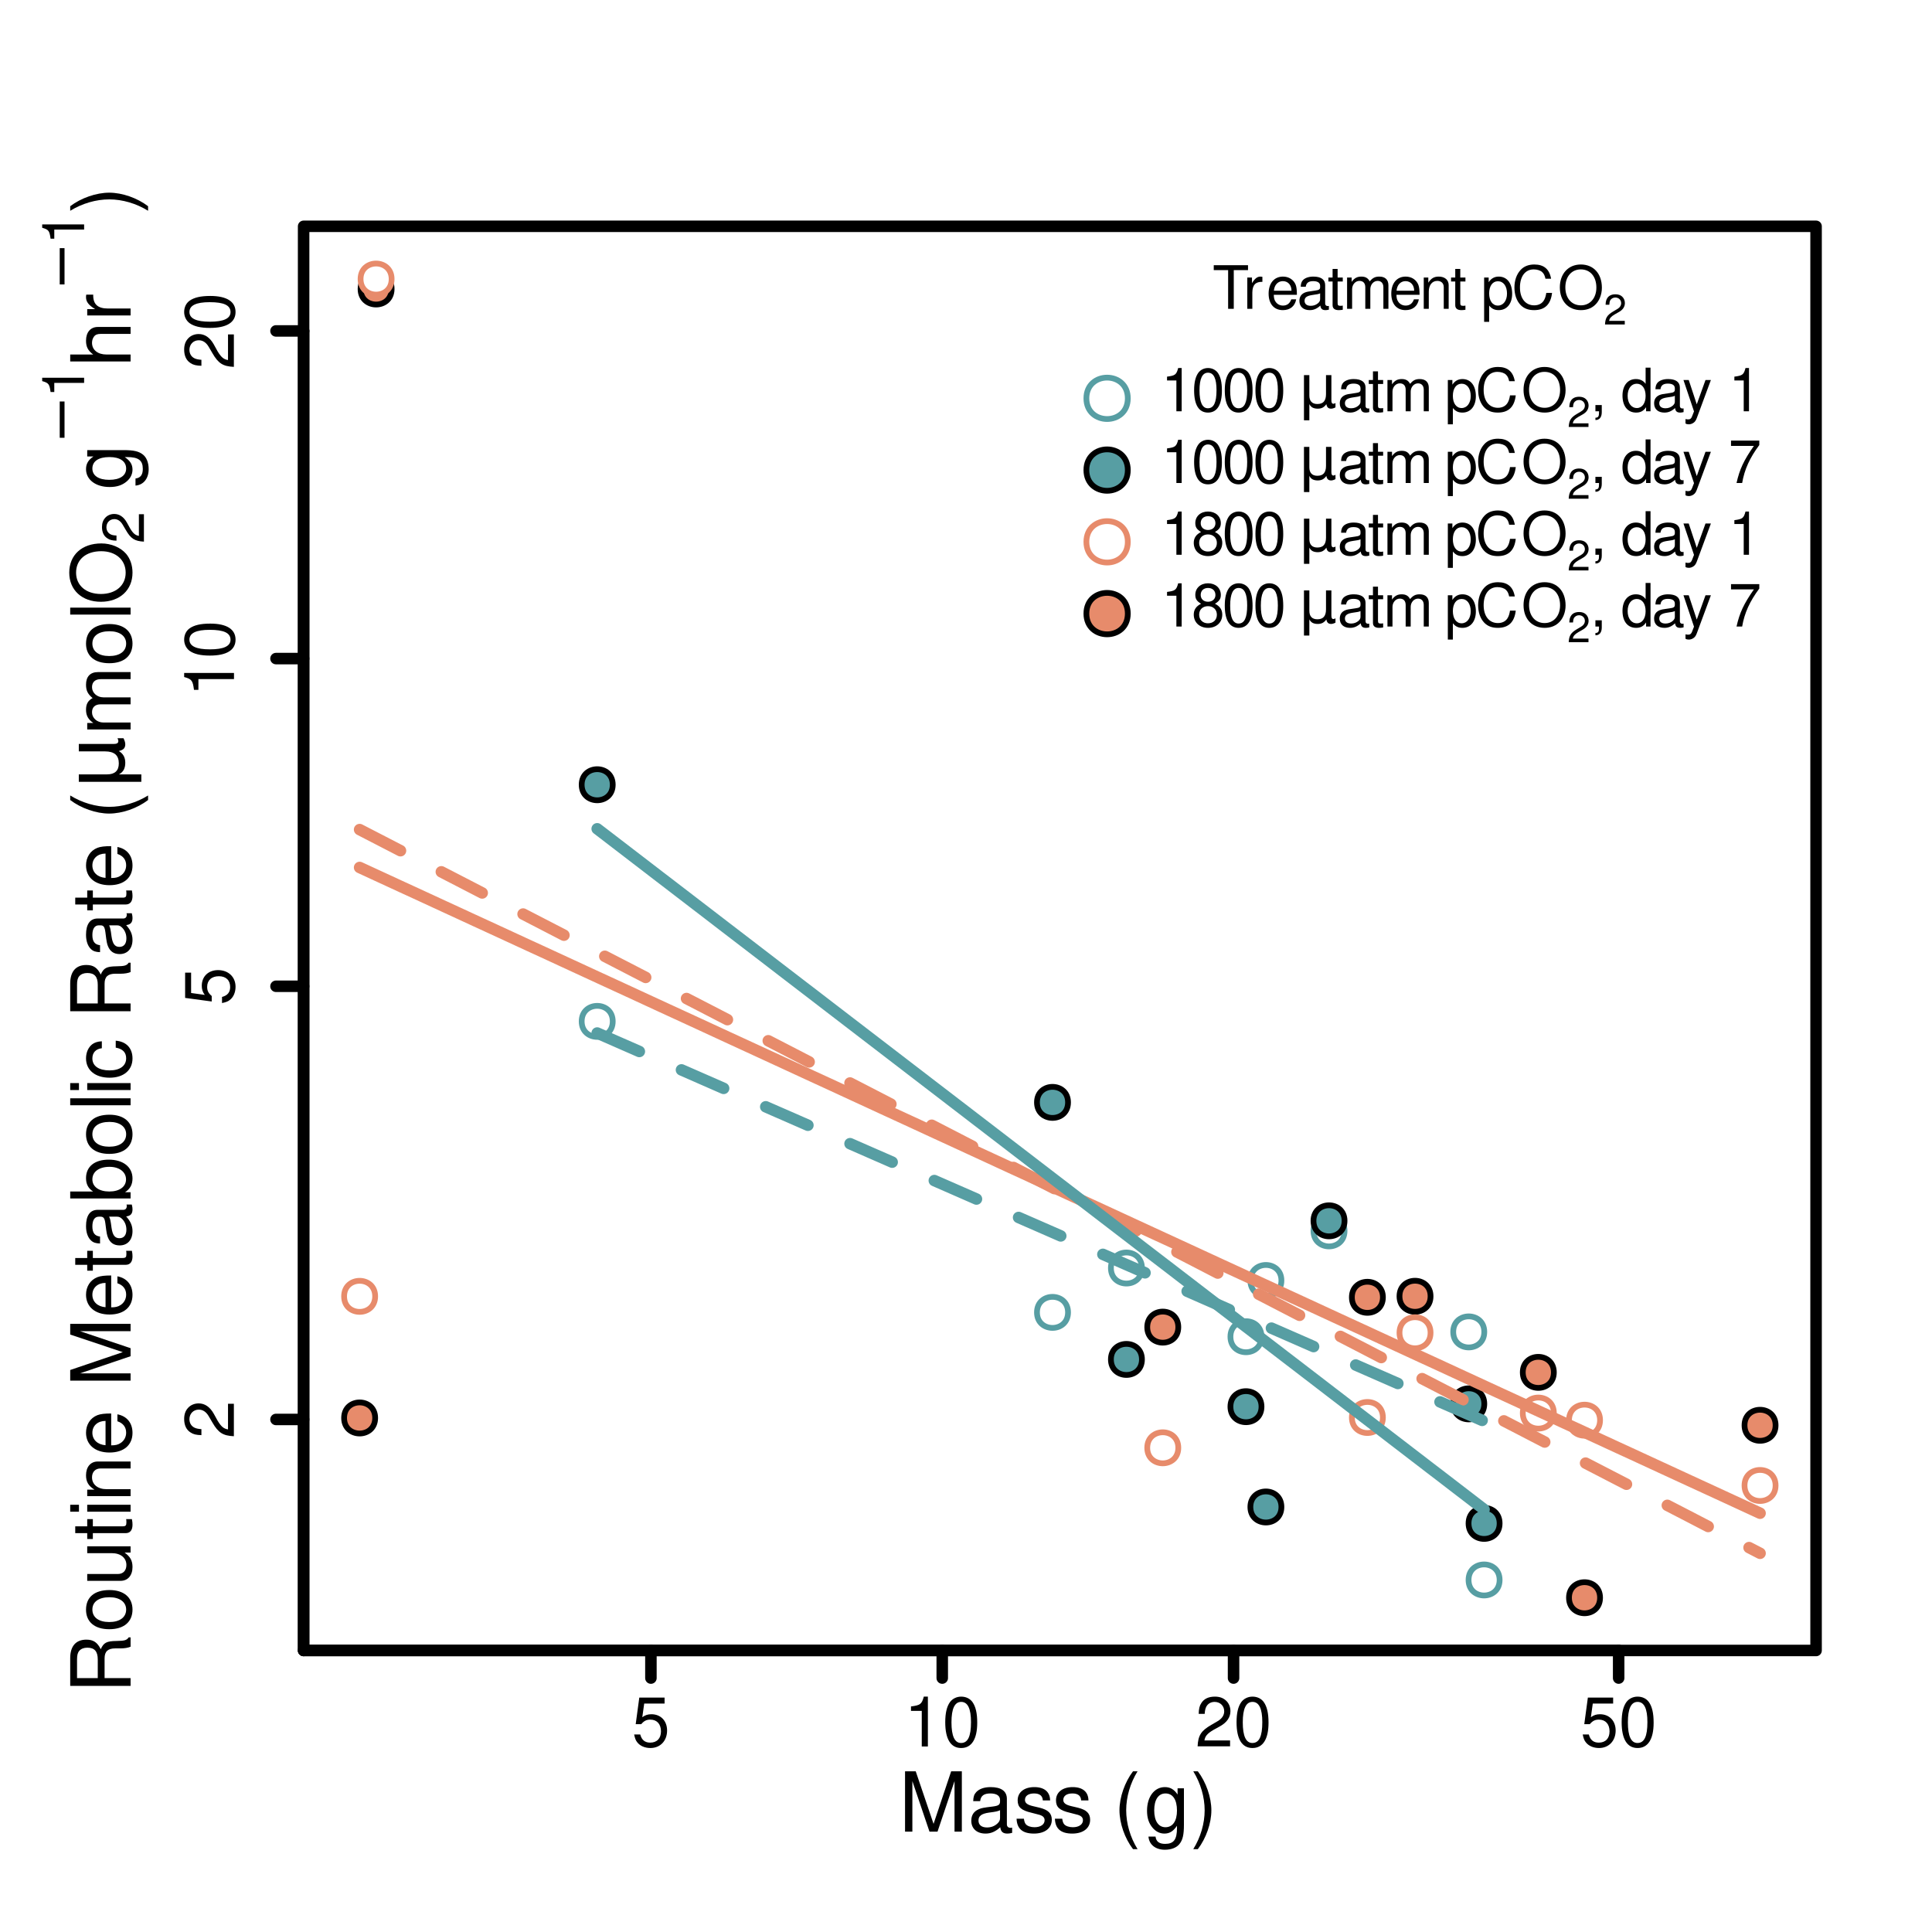 <?xml version="1.0" encoding="UTF-8"?>
<svg xmlns="http://www.w3.org/2000/svg" xmlns:xlink="http://www.w3.org/1999/xlink" width="252pt" height="252pt" viewBox="0 0 252 252" version="1.1">
<defs>
<g>
<symbol overflow="visible" id="glyph0-0">
<path style="stroke:none;" d=""/>
</symbol>
<symbol overflow="visible" id="glyph0-1">
<path style="stroke:none;" d="M 4.281 -6.375 L 0.984 -6.375 L 0.516 -2.906 L 1.234 -2.906 C 1.609 -3.344 1.922 -3.5 2.422 -3.5 C 3.281 -3.5 3.812 -2.922 3.812 -1.969 C 3.812 -1.047 3.281 -0.5 2.406 -0.5 C 1.719 -0.5 1.297 -0.844 1.109 -1.562 L 0.312 -1.562 C 0.422 -1.047 0.516 -0.797 0.703 -0.562 C 1.062 -0.078 1.703 0.203 2.438 0.203 C 3.719 0.203 4.609 -0.734 4.609 -2.078 C 4.609 -3.344 3.781 -4.203 2.562 -4.203 C 2.109 -4.203 1.75 -4.094 1.375 -3.812 L 1.625 -5.594 L 4.281 -5.594 Z M 4.281 -6.375 "/>
</symbol>
<symbol overflow="visible" id="glyph0-2">
<path style="stroke:none;" d="M 2.328 -4.641 L 2.328 0 L 3.125 0 L 3.125 -6.5 L 2.594 -6.5 C 2.328 -5.516 2.141 -5.375 0.922 -5.219 L 0.922 -4.641 Z M 2.328 -4.641 "/>
</symbol>
<symbol overflow="visible" id="glyph0-3">
<path style="stroke:none;" d="M 2.469 -6.5 C 1.875 -6.5 1.344 -6.234 1.016 -5.797 C 0.594 -5.219 0.391 -4.359 0.391 -3.156 C 0.391 -0.953 1.109 0.203 2.469 0.203 C 3.828 0.203 4.562 -0.953 4.562 -3.094 C 4.562 -4.359 4.359 -5.203 3.938 -5.797 C 3.609 -6.25 3.078 -6.5 2.469 -6.5 Z M 2.469 -5.812 C 3.328 -5.812 3.75 -4.938 3.75 -3.172 C 3.75 -1.312 3.344 -0.453 2.453 -0.453 C 1.625 -0.453 1.203 -1.344 1.203 -3.141 C 1.203 -4.938 1.625 -5.812 2.469 -5.812 Z M 2.469 -5.812 "/>
</symbol>
<symbol overflow="visible" id="glyph0-4">
<path style="stroke:none;" d="M 4.547 -0.781 L 1.203 -0.781 C 1.281 -1.328 1.562 -1.672 2.344 -2.141 L 3.25 -2.641 C 4.141 -3.141 4.594 -3.812 4.594 -4.609 C 4.594 -5.141 4.391 -5.656 4 -6 C 3.625 -6.344 3.156 -6.5 2.562 -6.5 C 1.75 -6.5 1.141 -6.219 0.797 -5.656 C 0.562 -5.312 0.469 -4.906 0.453 -4.25 L 1.234 -4.25 C 1.266 -4.703 1.328 -4.953 1.438 -5.172 C 1.641 -5.578 2.047 -5.812 2.531 -5.812 C 3.25 -5.812 3.781 -5.297 3.781 -4.594 C 3.781 -4.062 3.484 -3.625 2.922 -3.297 L 2.094 -2.812 C 0.766 -2.047 0.375 -1.438 0.312 -0.016 L 4.547 -0.016 Z M 4.547 -0.781 "/>
</symbol>
<symbol overflow="visible" id="glyph1-0">
<path style="stroke:none;" d=""/>
</symbol>
<symbol overflow="visible" id="glyph1-1">
<path style="stroke:none;" d="M -0.781 -4.547 L -0.781 -1.203 C -1.328 -1.281 -1.672 -1.562 -2.141 -2.344 L -2.641 -3.25 C -3.141 -4.141 -3.812 -4.594 -4.609 -4.594 C -5.141 -4.594 -5.656 -4.391 -6 -4 C -6.344 -3.625 -6.5 -3.156 -6.5 -2.562 C -6.5 -1.75 -6.219 -1.141 -5.656 -0.797 C -5.312 -0.562 -4.906 -0.469 -4.25 -0.453 L -4.25 -1.234 C -4.703 -1.266 -4.953 -1.328 -5.172 -1.438 C -5.578 -1.641 -5.812 -2.047 -5.812 -2.531 C -5.812 -3.25 -5.297 -3.781 -4.594 -3.781 C -4.062 -3.781 -3.625 -3.484 -3.297 -2.922 L -2.812 -2.094 C -2.047 -0.766 -1.438 -0.375 -0.016 -0.312 L -0.016 -4.547 Z M -0.781 -4.547 "/>
</symbol>
<symbol overflow="visible" id="glyph1-2">
<path style="stroke:none;" d="M -6.375 -4.281 L -6.375 -0.984 L -2.906 -0.516 L -2.906 -1.234 C -3.344 -1.609 -3.5 -1.922 -3.5 -2.422 C -3.5 -3.281 -2.922 -3.812 -1.969 -3.812 C -1.047 -3.812 -0.5 -3.281 -0.5 -2.406 C -0.5 -1.719 -0.844 -1.297 -1.562 -1.109 L -1.562 -0.312 C -1.047 -0.422 -0.797 -0.516 -0.562 -0.703 C -0.078 -1.062 0.203 -1.703 0.203 -2.438 C 0.203 -3.719 -0.734 -4.609 -2.078 -4.609 C -3.344 -4.609 -4.203 -3.781 -4.203 -2.562 C -4.203 -2.109 -4.094 -1.75 -3.812 -1.375 L -5.594 -1.625 L -5.594 -4.281 Z M -6.375 -4.281 "/>
</symbol>
<symbol overflow="visible" id="glyph1-3">
<path style="stroke:none;" d="M -4.641 -2.328 L 0 -2.328 L 0 -3.125 L -6.5 -3.125 L -6.5 -2.594 C -5.516 -2.328 -5.375 -2.141 -5.219 -0.922 L -4.641 -0.922 Z M -4.641 -2.328 "/>
</symbol>
<symbol overflow="visible" id="glyph1-4">
<path style="stroke:none;" d="M -6.5 -2.469 C -6.5 -1.875 -6.234 -1.344 -5.797 -1.016 C -5.219 -0.594 -4.359 -0.391 -3.156 -0.391 C -0.953 -0.391 0.203 -1.109 0.203 -2.469 C 0.203 -3.828 -0.953 -4.562 -3.094 -4.562 C -4.359 -4.562 -5.203 -4.359 -5.797 -3.938 C -6.25 -3.609 -6.5 -3.078 -6.5 -2.469 Z M -5.812 -2.469 C -5.812 -3.328 -4.938 -3.75 -3.172 -3.75 C -1.312 -3.75 -0.453 -3.344 -0.453 -2.453 C -0.453 -1.625 -1.344 -1.203 -3.141 -1.203 C -4.938 -1.203 -5.812 -1.625 -5.812 -2.469 Z M -5.812 -2.469 "/>
</symbol>
<symbol overflow="visible" id="glyph2-0">
<path style="stroke:none;" d=""/>
</symbol>
<symbol overflow="visible" id="glyph2-1">
<path style="stroke:none;" d="M -3.391 -2.016 L -3.391 -4.594 C -3.391 -5.5 -2.953 -5.891 -1.984 -5.891 L -1.281 -5.891 C -0.797 -5.891 -0.328 -5.969 0 -6.109 L 0 -7.328 L -0.25 -7.328 C -0.5 -6.953 -0.781 -6.875 -1.828 -6.859 C -3.125 -6.844 -3.516 -6.641 -3.891 -5.781 C -4.328 -6.672 -4.859 -7.031 -5.766 -7.031 C -7.125 -7.031 -7.875 -6.188 -7.875 -4.625 L -7.875 -1 L 0 -1 L 0 -2.016 Z M -4.281 -2.016 L -6.984 -2.016 L -6.984 -4.438 C -6.984 -5 -6.906 -5.328 -6.688 -5.578 C -6.453 -5.844 -6.094 -5.984 -5.641 -5.984 C -4.703 -5.984 -4.281 -5.5 -4.281 -4.438 Z M -4.281 -2.016 "/>
</symbol>
<symbol overflow="visible" id="glyph2-2">
<path style="stroke:none;" d="M -5.812 -2.938 C -5.812 -1.344 -4.688 -0.391 -2.781 -0.391 C -0.875 -0.391 0.25 -1.344 0.25 -2.953 C 0.25 -4.547 -0.891 -5.5 -2.75 -5.5 C -4.703 -5.5 -5.812 -4.578 -5.812 -2.938 Z M -4.984 -2.953 C -4.984 -3.969 -4.156 -4.562 -2.75 -4.562 C -1.422 -4.562 -0.578 -3.938 -0.578 -2.953 C -0.578 -1.938 -1.422 -1.328 -2.781 -1.328 C -4.156 -1.328 -4.984 -1.938 -4.984 -2.953 Z M -4.984 -2.953 "/>
</symbol>
<symbol overflow="visible" id="glyph2-3">
<path style="stroke:none;" d="M 0 -5.203 L -5.656 -5.203 L -5.656 -4.312 L -2.453 -4.312 C -1.297 -4.312 -0.547 -3.703 -0.547 -2.766 C -0.547 -2.047 -0.969 -1.594 -1.656 -1.594 L -5.656 -1.594 L -5.656 -0.703 L -1.297 -0.703 C -0.359 -0.703 0.25 -1.406 0.25 -2.5 C 0.25 -3.344 -0.047 -3.859 -0.781 -4.391 L 0 -4.391 Z M 0 -5.203 "/>
</symbol>
<symbol overflow="visible" id="glyph2-4">
<path style="stroke:none;" d="M -5.656 -2.75 L -5.656 -1.812 L -7.219 -1.812 L -7.219 -0.922 L -5.656 -0.922 L -5.656 -0.156 L -4.922 -0.156 L -4.922 -0.922 L -0.641 -0.922 C -0.062 -0.922 0.25 -1.312 0.25 -2.016 C 0.25 -2.25 0.234 -2.438 0.172 -2.75 L -0.578 -2.75 C -0.547 -2.609 -0.547 -2.5 -0.547 -2.312 C -0.547 -1.922 -0.641 -1.812 -1.047 -1.812 L -4.922 -1.812 L -4.922 -2.75 Z M -5.656 -2.75 "/>
</symbol>
<symbol overflow="visible" id="glyph2-5">
<path style="stroke:none;" d="M -5.656 -1.625 L -5.656 -0.719 L 0 -0.719 L 0 -1.625 Z M -7.875 -1.625 L -7.875 -0.719 L -6.734 -0.719 L -6.734 -1.625 Z M -7.875 -1.625 "/>
</symbol>
<symbol overflow="visible" id="glyph2-6">
<path style="stroke:none;" d="M -5.656 -0.75 L 0 -0.75 L 0 -1.656 L -3.125 -1.656 C -4.281 -1.656 -5.031 -2.266 -5.031 -3.203 C -5.031 -3.906 -4.594 -4.359 -3.922 -4.359 L 0 -4.359 L 0 -5.266 L -4.281 -5.266 C -5.219 -5.266 -5.812 -4.562 -5.812 -3.469 C -5.812 -2.625 -5.5 -2.078 -4.703 -1.594 L -5.656 -1.594 Z M -5.656 -0.75 "/>
</symbol>
<symbol overflow="visible" id="glyph2-7">
<path style="stroke:none;" d="M -2.531 -5.531 C -3.391 -5.531 -3.906 -5.469 -4.328 -5.312 C -5.266 -4.938 -5.812 -4.078 -5.812 -3.016 C -5.812 -1.453 -4.625 -0.438 -2.75 -0.438 C -0.891 -0.438 0.25 -1.406 0.25 -3 C 0.25 -4.297 -0.484 -5.188 -1.719 -5.422 L -1.719 -4.516 C -0.969 -4.266 -0.578 -3.75 -0.578 -3.031 C -0.578 -2.469 -0.844 -1.969 -1.312 -1.672 C -1.641 -1.453 -1.969 -1.375 -2.531 -1.375 Z M -3.266 -1.391 C -4.312 -1.469 -4.984 -2.109 -4.984 -3.016 C -4.984 -3.938 -4.281 -4.562 -3.266 -4.562 Z M -3.266 -1.391 "/>
</symbol>
<symbol overflow="visible" id="glyph2-8">
<path style="stroke:none;" d=""/>
</symbol>
<symbol overflow="visible" id="glyph2-9">
<path style="stroke:none;" d="M 0 -5.047 L -6.594 -7.266 L 0 -7.266 L 0 -8.219 L -7.875 -8.219 L -7.875 -6.828 L -1.016 -4.531 L -7.875 -2.203 L -7.875 -0.812 L 0 -0.812 L 0 -1.766 L -6.594 -1.766 L 0 -4 Z M 0 -5.047 "/>
</symbol>
<symbol overflow="visible" id="glyph2-10">
<path style="stroke:none;" d="M -0.531 -5.781 C -0.5 -5.672 -0.5 -5.641 -0.5 -5.578 C -0.5 -5.266 -0.672 -5.094 -0.953 -5.094 L -4.281 -5.094 C -5.281 -5.094 -5.812 -4.359 -5.812 -2.969 C -5.812 -2.141 -5.578 -1.484 -5.156 -1.094 C -4.875 -0.828 -4.547 -0.719 -3.984 -0.703 L -3.984 -1.609 C -4.672 -1.688 -4.984 -2.094 -4.984 -2.938 C -4.984 -3.75 -4.688 -4.203 -4.141 -4.203 L -3.906 -4.203 C -3.516 -4.188 -3.375 -4 -3.281 -3.266 C -3.125 -1.984 -3.078 -1.797 -2.938 -1.453 C -2.656 -0.781 -2.156 -0.453 -1.422 -0.453 C -0.406 -0.453 0.25 -1.172 0.25 -2.312 C 0.25 -3.016 0 -3.594 -0.578 -4.234 C 0 -4.297 0.25 -4.578 0.25 -5.156 C 0.25 -5.359 0.234 -5.469 0.156 -5.781 Z M -1.781 -4.203 C -1.484 -4.203 -1.297 -4.109 -1.047 -3.844 C -0.719 -3.484 -0.547 -3.031 -0.547 -2.5 C -0.547 -1.797 -0.875 -1.391 -1.453 -1.391 C -2.047 -1.391 -2.344 -1.781 -2.484 -2.75 C -2.609 -3.719 -2.656 -3.891 -2.797 -4.203 Z M -1.781 -4.203 "/>
</symbol>
<symbol overflow="visible" id="glyph2-11">
<path style="stroke:none;" d="M -7.875 -0.578 L 0 -0.578 L 0 -1.391 L -0.719 -1.391 C -0.062 -1.828 0.25 -2.391 0.25 -3.188 C 0.25 -4.672 -0.969 -5.641 -2.844 -5.641 C -4.688 -5.641 -5.812 -4.734 -5.812 -3.234 C -5.812 -2.453 -5.531 -1.906 -4.891 -1.484 L -7.875 -1.484 Z M -4.984 -3.062 C -4.984 -4.062 -4.109 -4.703 -2.75 -4.703 C -1.469 -4.703 -0.594 -4.031 -0.594 -3.062 C -0.594 -2.094 -1.453 -1.484 -2.781 -1.484 C -4.109 -1.484 -4.984 -2.094 -4.984 -3.062 Z M -4.984 -3.062 "/>
</symbol>
<symbol overflow="visible" id="glyph2-12">
<path style="stroke:none;" d="M -7.875 -1.641 L -7.875 -0.734 L 0 -0.734 L 0 -1.641 Z M -7.875 -1.641 "/>
</symbol>
<symbol overflow="visible" id="glyph2-13">
<path style="stroke:none;" d="M -3.75 -5.078 C -4.312 -5.047 -4.672 -4.922 -4.984 -4.703 C -5.5 -4.312 -5.812 -3.641 -5.812 -2.844 C -5.812 -1.312 -4.609 -0.328 -2.734 -0.328 C -0.906 -0.328 0.25 -1.312 0.25 -2.844 C 0.25 -4.188 -0.562 -5.047 -1.938 -5.156 L -1.938 -4.25 C -1.031 -4.094 -0.578 -3.625 -0.578 -2.859 C -0.578 -1.875 -1.391 -1.281 -2.734 -1.281 C -4.141 -1.281 -4.984 -1.859 -4.984 -2.844 C -4.984 -3.594 -4.547 -4.078 -3.75 -4.172 Z M -3.75 -5.078 "/>
</symbol>
<symbol overflow="visible" id="glyph2-14">
<path style="stroke:none;" d="M -7.875 -2.547 C -6.453 -1.469 -4.484 -0.781 -2.797 -0.781 C -1.094 -0.781 0.875 -1.469 2.281 -2.547 L 2.281 -3.141 C 0.75 -2.188 -1.062 -1.656 -2.797 -1.656 C -4.516 -1.656 -6.344 -2.188 -7.875 -3.141 Z M -7.875 -2.547 "/>
</symbol>
<symbol overflow="visible" id="glyph2-15">
<path style="stroke:none;" d="M -5.656 -0.75 L 0 -0.75 L 0 -1.656 L -3.547 -1.656 C -4.375 -1.656 -5.031 -2.25 -5.031 -2.984 C -5.031 -3.656 -4.625 -4.031 -3.891 -4.031 L 0 -4.031 L 0 -4.938 L -3.547 -4.938 C -4.375 -4.938 -5.031 -5.531 -5.031 -6.266 C -5.031 -6.938 -4.609 -7.312 -3.891 -7.312 L 0 -7.312 L 0 -8.234 L -4.25 -8.234 C -5.266 -8.234 -5.812 -7.641 -5.812 -6.594 C -5.812 -5.828 -5.594 -5.375 -4.953 -4.844 C -5.562 -4.516 -5.812 -4.062 -5.812 -3.328 C -5.812 -2.562 -5.531 -2.062 -4.859 -1.594 L -5.656 -1.594 Z M -5.656 -0.75 "/>
</symbol>
<symbol overflow="visible" id="glyph2-16">
<path style="stroke:none;" d="M -8 -4.203 C -8 -1.938 -6.344 -0.406 -3.875 -0.406 C -1.406 -0.406 0.25 -1.938 0.25 -4.203 C 0.25 -5.172 -0.047 -6.016 -0.578 -6.656 C -1.312 -7.5 -2.531 -8.016 -3.812 -8.016 C -6.344 -8.016 -8 -6.516 -8 -4.203 Z M -7.109 -4.203 C -7.109 -5.906 -5.828 -7 -3.828 -7 C -1.938 -7 -0.641 -5.875 -0.641 -4.203 C -0.641 -2.531 -1.938 -1.422 -3.875 -1.422 C -5.812 -1.422 -7.109 -2.531 -7.109 -4.203 Z M -7.109 -4.203 "/>
</symbol>
<symbol overflow="visible" id="glyph2-17">
<path style="stroke:none;" d="M -5.656 -4.359 L -4.844 -4.359 C -5.516 -3.906 -5.812 -3.406 -5.812 -2.703 C -5.812 -1.328 -4.547 -0.375 -2.734 -0.375 C -1.781 -0.375 -1.094 -0.609 -0.516 -1.094 C -0.016 -1.516 0.25 -2.047 0.25 -2.641 C 0.25 -3.312 -0.047 -3.797 -0.766 -4.281 L -0.469 -4.281 C 1.031 -4.281 1.594 -3.859 1.594 -2.734 C 1.594 -1.969 1.297 -1.562 0.641 -1.484 L 0.641 -0.562 C 1.688 -0.641 2.359 -1.484 2.359 -2.703 C 2.359 -3.547 2.078 -4.234 1.625 -4.594 C 1.094 -5.031 0.406 -5.188 -0.922 -5.188 L -5.656 -5.188 Z M -4.984 -2.781 C -4.984 -3.734 -4.188 -4.281 -2.75 -4.281 C -1.375 -4.281 -0.578 -3.719 -0.578 -2.781 C -0.578 -1.859 -1.391 -1.312 -2.781 -1.312 C -4.172 -1.312 -4.984 -1.859 -4.984 -2.781 Z M -4.984 -2.781 "/>
</symbol>
<symbol overflow="visible" id="glyph2-18">
<path style="stroke:none;" d="M -7.875 -0.75 L 0 -0.75 L 0 -1.656 L -3.125 -1.656 C -4.281 -1.656 -5.031 -2.25 -5.031 -3.188 C -5.031 -3.484 -4.938 -3.766 -4.781 -3.984 C -4.594 -4.25 -4.312 -4.344 -3.922 -4.344 L 0 -4.344 L 0 -5.25 L -4.281 -5.25 C -5.219 -5.25 -5.812 -4.562 -5.812 -3.469 C -5.812 -2.672 -5.578 -2.188 -4.875 -1.656 L -7.875 -1.656 Z M -7.875 -0.75 "/>
</symbol>
<symbol overflow="visible" id="glyph2-19">
<path style="stroke:none;" d="M -5.656 -0.75 L 0 -0.75 L 0 -1.656 L -2.938 -1.656 C -4.297 -1.656 -4.906 -2.219 -4.875 -3.469 L -5.781 -3.469 C -5.812 -3.312 -5.812 -3.234 -5.812 -3.125 C -5.812 -2.531 -5.469 -2.094 -4.625 -1.578 L -5.656 -1.578 Z M -5.656 -0.75 "/>
</symbol>
<symbol overflow="visible" id="glyph2-20">
<path style="stroke:none;" d="M 2.281 -1 C 0.875 -2.078 -1.094 -2.766 -2.781 -2.766 C -4.484 -2.766 -6.453 -2.078 -7.875 -1 L -7.875 -0.406 C -6.328 -1.359 -4.516 -1.891 -2.781 -1.891 C -1.062 -1.891 0.75 -1.359 2.281 -0.406 Z M 2.281 -1 "/>
</symbol>
<symbol overflow="visible" id="glyph3-0">
<path style="stroke:none;" d="M 1.906 -0.531 L -7.609 -0.531 L -7.609 -5.938 L 1.906 -5.938 Z M 1.312 -1.141 L 1.312 -5.328 L -7 -5.328 L -7 -1.141 Z M 1.312 -1.141 "/>
</symbol>
<symbol overflow="visible" id="glyph3-1">
<path style="stroke:none;" d="M 2.25 -0.922 L -5.906 -0.922 L -5.906 -1.891 L -2.234 -1.891 C -1.723 -1.891 -1.336 -2.008 -1.078 -2.25 C -0.816 -2.488 -0.688 -2.848 -0.688 -3.328 C -0.688 -3.848 -0.832 -4.238 -1.125 -4.5 C -1.426 -4.758 -1.875 -4.891 -2.469 -4.891 L -5.906 -4.891 L -5.906 -5.859 L -1.359 -5.859 C -1.148 -5.859 -0.992 -5.891 -0.891 -5.953 C -0.797 -6.016 -0.75 -6.109 -0.75 -6.234 C -0.75 -6.273 -0.754 -6.32 -0.766 -6.375 C -0.785 -6.426 -0.816 -6.504 -0.859 -6.609 L -0.078 -6.609 C -0.004 -6.461 0.051 -6.32 0.094 -6.188 C 0.133 -6.062 0.156 -5.938 0.156 -5.812 C 0.156 -5.57 0.086 -5.379 -0.047 -5.234 C -0.191 -5.098 -0.406 -5 -0.688 -4.938 C -0.406 -4.77 -0.191 -4.555 -0.047 -4.297 C 0.086 -4.047 0.156 -3.75 0.156 -3.406 C 0.156 -3.039 0.086 -2.734 -0.047 -2.484 C -0.191 -2.234 -0.398 -2.035 -0.672 -1.891 L 2.25 -1.891 Z M 2.25 -0.922 "/>
</symbol>
<symbol overflow="visible" id="glyph4-0">
<path style="stroke:none;" d=""/>
</symbol>
<symbol overflow="visible" id="glyph4-1">
<path style="stroke:none;" d="M -0.656 -3.828 L -0.656 -1 C -1.109 -1.078 -1.406 -1.312 -1.797 -1.969 L -2.219 -2.734 C -2.641 -3.484 -3.203 -3.859 -3.875 -3.859 C -4.328 -3.859 -4.75 -3.688 -5.047 -3.359 C -5.328 -3.047 -5.469 -2.656 -5.469 -2.141 C -5.469 -1.469 -5.219 -0.953 -4.75 -0.672 C -4.469 -0.469 -4.125 -0.391 -3.578 -0.375 L -3.578 -1.047 C -3.953 -1.062 -4.172 -1.109 -4.344 -1.203 C -4.688 -1.375 -4.891 -1.719 -4.891 -2.125 C -4.891 -2.734 -4.453 -3.188 -3.859 -3.188 C -3.422 -3.188 -3.047 -2.938 -2.766 -2.453 L -2.359 -1.766 C -1.719 -0.641 -1.203 -0.312 0 -0.25 L 0 -3.828 Z M -0.656 -3.828 "/>
</symbol>
<symbol overflow="visible" id="glyph4-2">
<path style="stroke:none;" d="M -3.891 -1.953 L 0 -1.953 L 0 -2.625 L -5.469 -2.625 L -5.469 -2.188 C -4.625 -1.953 -4.516 -1.797 -4.375 -0.766 L -3.891 -0.766 Z M -3.891 -1.953 "/>
</symbol>
<symbol overflow="visible" id="glyph5-0">
<path style="stroke:none;" d="M 1.344 -0.375 L -5.328 -0.375 L -5.328 -4.156 L 1.344 -4.156 Z M 0.922 -0.797 L 0.922 -3.734 L -4.906 -3.734 L -4.906 -0.797 Z M 0.922 -0.797 "/>
</symbol>
<symbol overflow="visible" id="glyph5-1">
<path style="stroke:none;" d="M -2.688 -0.797 L -2.688 -5.531 L -2.062 -5.531 L -2.062 -0.797 Z M -2.688 -0.797 "/>
</symbol>
<symbol overflow="visible" id="glyph6-0">
<path style="stroke:none;" d=""/>
</symbol>
<symbol overflow="visible" id="glyph6-1">
<path style="stroke:none;" d="M 5.047 0 L 7.266 -6.594 L 7.266 0 L 8.219 0 L 8.219 -7.875 L 6.828 -7.875 L 4.531 -1.016 L 2.203 -7.875 L 0.812 -7.875 L 0.812 0 L 1.766 0 L 1.766 -6.594 L 4 0 Z M 5.047 0 "/>
</symbol>
<symbol overflow="visible" id="glyph6-2">
<path style="stroke:none;" d="M 5.781 -0.531 C 5.672 -0.5 5.641 -0.5 5.578 -0.5 C 5.266 -0.5 5.094 -0.672 5.094 -0.953 L 5.094 -4.281 C 5.094 -5.281 4.359 -5.812 2.969 -5.812 C 2.141 -5.812 1.484 -5.578 1.094 -5.156 C 0.828 -4.875 0.719 -4.547 0.703 -3.984 L 1.609 -3.984 C 1.688 -4.672 2.094 -4.984 2.938 -4.984 C 3.75 -4.984 4.203 -4.688 4.203 -4.141 L 4.203 -3.906 C 4.188 -3.516 4 -3.375 3.266 -3.281 C 1.984 -3.125 1.797 -3.078 1.453 -2.938 C 0.781 -2.656 0.453 -2.156 0.453 -1.422 C 0.453 -0.406 1.172 0.25 2.312 0.25 C 3.016 0.25 3.594 0 4.234 -0.578 C 4.297 0 4.578 0.25 5.156 0.25 C 5.359 0.25 5.469 0.234 5.781 0.156 Z M 4.203 -1.781 C 4.203 -1.484 4.109 -1.297 3.844 -1.047 C 3.484 -0.719 3.031 -0.547 2.5 -0.547 C 1.797 -0.547 1.391 -0.875 1.391 -1.453 C 1.391 -2.047 1.781 -2.344 2.75 -2.484 C 3.719 -2.609 3.891 -2.656 4.203 -2.797 Z M 4.203 -1.781 "/>
</symbol>
<symbol overflow="visible" id="glyph6-3">
<path style="stroke:none;" d="M 4.734 -4.078 C 4.719 -5.188 3.984 -5.812 2.672 -5.812 C 1.359 -5.812 0.5 -5.141 0.5 -4.094 C 0.5 -3.203 0.953 -2.781 2.297 -2.469 L 3.141 -2.25 C 3.766 -2.109 4.016 -1.875 4.016 -1.484 C 4.016 -0.938 3.484 -0.578 2.703 -0.578 C 2.219 -0.578 1.797 -0.719 1.578 -0.953 C 1.438 -1.125 1.375 -1.281 1.312 -1.688 L 0.359 -1.688 C 0.406 -0.375 1.141 0.25 2.625 0.25 C 4.047 0.25 4.953 -0.453 4.953 -1.547 C 4.953 -2.391 4.484 -2.844 3.359 -3.125 L 2.5 -3.328 C 1.766 -3.5 1.453 -3.734 1.453 -4.141 C 1.453 -4.672 1.906 -4.984 2.641 -4.984 C 3.375 -4.984 3.75 -4.672 3.781 -4.078 Z M 4.734 -4.078 "/>
</symbol>
<symbol overflow="visible" id="glyph6-4">
<path style="stroke:none;" d=""/>
</symbol>
<symbol overflow="visible" id="glyph6-5">
<path style="stroke:none;" d="M 2.547 -7.875 C 1.469 -6.453 0.781 -4.484 0.781 -2.797 C 0.781 -1.094 1.469 0.875 2.547 2.281 L 3.141 2.281 C 2.188 0.75 1.656 -1.062 1.656 -2.797 C 1.656 -4.516 2.188 -6.344 3.141 -7.875 Z M 2.547 -7.875 "/>
</symbol>
<symbol overflow="visible" id="glyph6-6">
<path style="stroke:none;" d="M 4.359 -5.656 L 4.359 -4.844 C 3.906 -5.516 3.406 -5.812 2.703 -5.812 C 1.328 -5.812 0.375 -4.547 0.375 -2.734 C 0.375 -1.781 0.609 -1.094 1.094 -0.516 C 1.516 -0.016 2.047 0.25 2.641 0.25 C 3.312 0.25 3.797 -0.047 4.281 -0.766 L 4.281 -0.469 C 4.281 1.031 3.859 1.594 2.734 1.594 C 1.969 1.594 1.562 1.297 1.484 0.641 L 0.562 0.641 C 0.641 1.688 1.484 2.359 2.703 2.359 C 3.547 2.359 4.234 2.078 4.594 1.625 C 5.031 1.094 5.188 0.406 5.188 -0.922 L 5.188 -5.656 Z M 2.781 -4.984 C 3.734 -4.984 4.281 -4.188 4.281 -2.75 C 4.281 -1.375 3.719 -0.578 2.781 -0.578 C 1.859 -0.578 1.312 -1.391 1.312 -2.781 C 1.312 -4.172 1.859 -4.984 2.781 -4.984 Z M 2.781 -4.984 "/>
</symbol>
<symbol overflow="visible" id="glyph6-7">
<path style="stroke:none;" d="M 1 2.281 C 2.078 0.875 2.766 -1.094 2.766 -2.781 C 2.766 -4.484 2.078 -6.453 1 -7.875 L 0.406 -7.875 C 1.359 -6.328 1.891 -4.516 1.891 -2.781 C 1.891 -1.062 1.359 0.75 0.406 2.281 Z M 1 2.281 "/>
</symbol>
<symbol overflow="visible" id="glyph7-0">
<path style="stroke:none;" d=""/>
</symbol>
<symbol overflow="visible" id="glyph7-1">
<path style="stroke:none;" d="M 2.766 -5.047 L 4.625 -5.047 L 4.625 -5.688 L 0.156 -5.688 L 0.156 -5.047 L 2.031 -5.047 L 2.031 0 L 2.766 0 Z M 2.766 -5.047 "/>
</symbol>
<symbol overflow="visible" id="glyph7-2">
<path style="stroke:none;" d="M 0.531 -4.078 L 0.531 0 L 1.188 0 L 1.188 -2.125 C 1.203 -3.109 1.609 -3.547 2.5 -3.516 L 2.5 -4.172 C 2.391 -4.188 2.328 -4.203 2.25 -4.203 C 1.828 -4.203 1.516 -3.953 1.141 -3.344 L 1.141 -4.078 Z M 0.531 -4.078 "/>
</symbol>
<symbol overflow="visible" id="glyph7-3">
<path style="stroke:none;" d="M 4 -1.828 C 4 -2.453 3.953 -2.828 3.844 -3.125 C 3.578 -3.797 2.953 -4.203 2.188 -4.203 C 1.047 -4.203 0.312 -3.344 0.312 -1.984 C 0.312 -0.641 1.016 0.172 2.172 0.172 C 3.109 0.172 3.75 -0.344 3.906 -1.234 L 3.266 -1.234 C 3.078 -0.703 2.719 -0.422 2.188 -0.422 C 1.781 -0.422 1.422 -0.609 1.203 -0.953 C 1.047 -1.188 1 -1.422 0.984 -1.828 Z M 1 -2.359 C 1.062 -3.109 1.516 -3.609 2.172 -3.609 C 2.844 -3.609 3.297 -3.094 3.297 -2.359 Z M 1 -2.359 "/>
</symbol>
<symbol overflow="visible" id="glyph7-4">
<path style="stroke:none;" d="M 4.172 -0.375 C 4.094 -0.359 4.062 -0.359 4.031 -0.359 C 3.812 -0.359 3.688 -0.484 3.688 -0.688 L 3.688 -3.094 C 3.688 -3.812 3.156 -4.203 2.141 -4.203 C 1.547 -4.203 1.062 -4.031 0.781 -3.734 C 0.594 -3.516 0.516 -3.281 0.5 -2.875 L 1.156 -2.875 C 1.219 -3.375 1.516 -3.609 2.125 -3.609 C 2.719 -3.609 3.031 -3.391 3.031 -3 L 3.031 -2.828 C 3.031 -2.547 2.891 -2.438 2.359 -2.375 C 1.438 -2.25 1.297 -2.219 1.047 -2.125 C 0.562 -1.922 0.328 -1.562 0.328 -1.031 C 0.328 -0.281 0.844 0.172 1.672 0.172 C 2.188 0.172 2.594 0 3.062 -0.422 C 3.109 0 3.312 0.172 3.734 0.172 C 3.875 0.172 3.953 0.156 4.172 0.109 Z M 3.031 -1.281 C 3.031 -1.062 2.969 -0.938 2.781 -0.75 C 2.516 -0.516 2.188 -0.391 1.812 -0.391 C 1.297 -0.391 1 -0.625 1 -1.047 C 1 -1.469 1.281 -1.688 1.984 -1.797 C 2.688 -1.891 2.812 -1.922 3.031 -2.016 Z M 3.031 -1.281 "/>
</symbol>
<symbol overflow="visible" id="glyph7-5">
<path style="stroke:none;" d="M 1.984 -4.078 L 1.312 -4.078 L 1.312 -5.203 L 0.656 -5.203 L 0.656 -4.078 L 0.109 -4.078 L 0.109 -3.562 L 0.656 -3.562 L 0.656 -0.469 C 0.656 -0.047 0.938 0.172 1.453 0.172 C 1.625 0.172 1.766 0.156 1.984 0.125 L 1.984 -0.422 C 1.891 -0.391 1.797 -0.391 1.672 -0.391 C 1.391 -0.391 1.312 -0.469 1.312 -0.75 L 1.312 -3.562 L 1.984 -3.562 Z M 1.984 -4.078 "/>
</symbol>
<symbol overflow="visible" id="glyph7-6">
<path style="stroke:none;" d="M 0.547 -4.078 L 0.547 0 L 1.203 0 L 1.203 -2.562 C 1.203 -3.156 1.625 -3.641 2.156 -3.641 C 2.641 -3.641 2.922 -3.344 2.922 -2.812 L 2.922 0 L 3.578 0 L 3.578 -2.562 C 3.578 -3.156 4 -3.641 4.531 -3.641 C 5 -3.641 5.281 -3.328 5.281 -2.812 L 5.281 0 L 5.938 0 L 5.938 -3.062 C 5.938 -3.797 5.516 -4.203 4.75 -4.203 C 4.203 -4.203 3.875 -4.031 3.5 -3.578 C 3.266 -4.016 2.938 -4.203 2.406 -4.203 C 1.859 -4.203 1.484 -4 1.141 -3.516 L 1.141 -4.078 Z M 0.547 -4.078 "/>
</symbol>
<symbol overflow="visible" id="glyph7-7">
<path style="stroke:none;" d="M 0.547 -4.078 L 0.547 0 L 1.203 0 L 1.203 -2.25 C 1.203 -3.094 1.641 -3.641 2.312 -3.641 C 2.828 -3.641 3.156 -3.328 3.156 -2.828 L 3.156 0 L 3.797 0 L 3.797 -3.094 C 3.797 -3.766 3.297 -4.203 2.5 -4.203 C 1.891 -4.203 1.5 -3.969 1.141 -3.406 L 1.141 -4.078 Z M 0.547 -4.078 "/>
</symbol>
<symbol overflow="visible" id="glyph7-8">
<path style="stroke:none;" d=""/>
</symbol>
<symbol overflow="visible" id="glyph7-9">
<path style="stroke:none;" d="M 0.422 1.703 L 1.078 1.703 L 1.078 -0.422 C 1.422 0 1.797 0.172 2.328 0.172 C 3.391 0.172 4.078 -0.672 4.078 -1.969 C 4.078 -3.344 3.406 -4.203 2.328 -4.203 C 1.766 -4.203 1.328 -3.953 1.016 -3.469 L 1.016 -4.078 L 0.422 -4.078 Z M 2.219 -3.594 C 2.938 -3.594 3.406 -2.969 3.406 -1.984 C 3.406 -1.062 2.922 -0.422 2.219 -0.422 C 1.516 -0.422 1.078 -1.047 1.078 -2.016 C 1.078 -2.969 1.516 -3.594 2.219 -3.594 Z M 2.219 -3.594 "/>
</symbol>
<symbol overflow="visible" id="glyph7-10">
<path style="stroke:none;" d="M 5.156 -3.922 C 4.938 -5.172 4.219 -5.781 2.969 -5.781 C 2.203 -5.781 1.594 -5.531 1.172 -5.062 C 0.656 -4.5 0.375 -3.703 0.375 -2.781 C 0.375 -1.844 0.656 -1.031 1.188 -0.484 C 1.641 -0.031 2.203 0.172 2.938 0.172 C 4.328 0.172 5.109 -0.562 5.281 -2.078 L 4.531 -2.078 C 4.469 -1.688 4.391 -1.422 4.266 -1.188 C 4.031 -0.719 3.562 -0.453 2.953 -0.453 C 1.812 -0.453 1.094 -1.359 1.094 -2.781 C 1.094 -4.234 1.781 -5.141 2.891 -5.141 C 3.344 -5.141 3.781 -5 4 -4.781 C 4.219 -4.578 4.328 -4.344 4.422 -3.922 Z M 5.156 -3.922 "/>
</symbol>
<symbol overflow="visible" id="glyph7-11">
<path style="stroke:none;" d="M 3.031 -5.781 C 1.406 -5.781 0.297 -4.578 0.297 -2.797 C 0.297 -1.016 1.391 0.172 3.047 0.172 C 3.734 0.172 4.344 -0.031 4.797 -0.422 C 5.422 -0.938 5.781 -1.828 5.781 -2.75 C 5.781 -4.578 4.703 -5.781 3.031 -5.781 Z M 3.031 -5.141 C 4.266 -5.141 5.062 -4.203 5.062 -2.766 C 5.062 -1.391 4.234 -0.453 3.047 -0.453 C 1.828 -0.453 1.016 -1.391 1.016 -2.797 C 1.016 -4.203 1.828 -5.141 3.031 -5.141 Z M 3.031 -5.141 "/>
</symbol>
<symbol overflow="visible" id="glyph7-12">
<path style="stroke:none;" d="M 2.016 -4.016 L 2.016 0 L 2.703 0 L 2.703 -5.641 L 2.25 -5.641 C 2.016 -4.766 1.859 -4.656 0.797 -4.516 L 0.797 -4.016 Z M 2.016 -4.016 "/>
</symbol>
<symbol overflow="visible" id="glyph7-13">
<path style="stroke:none;" d="M 2.141 -5.641 C 1.625 -5.641 1.156 -5.406 0.875 -5.016 C 0.516 -4.516 0.328 -3.781 0.328 -2.734 C 0.328 -0.828 0.953 0.172 2.141 0.172 C 3.312 0.172 3.953 -0.828 3.953 -2.688 C 3.953 -3.781 3.781 -4.5 3.422 -5.016 C 3.125 -5.406 2.672 -5.641 2.141 -5.641 Z M 2.141 -5.031 C 2.891 -5.031 3.25 -4.266 3.25 -2.75 C 3.25 -1.141 2.891 -0.391 2.125 -0.391 C 1.406 -0.391 1.031 -1.172 1.031 -2.719 C 1.031 -4.266 1.406 -5.031 2.141 -5.031 Z M 2.141 -5.031 "/>
</symbol>
<symbol overflow="visible" id="glyph7-14">
<path style="stroke:none;" d="M 0.672 -0.812 L 0.672 0 L 1.141 0 L 1.141 0.141 C 1.141 0.672 1.047 0.828 0.672 0.844 L 0.672 1.141 C 1.188 1.156 1.5 0.781 1.5 0.125 L 1.5 -0.812 Z M 0.672 -0.812 "/>
</symbol>
<symbol overflow="visible" id="glyph7-15">
<path style="stroke:none;" d="M 3.859 -5.688 L 3.219 -5.688 L 3.219 -3.578 C 2.938 -3.984 2.5 -4.203 1.953 -4.203 C 0.891 -4.203 0.203 -3.359 0.203 -2.047 C 0.203 -0.672 0.875 0.172 1.984 0.172 C 2.547 0.172 2.938 -0.031 3.281 -0.531 L 3.281 0 L 3.859 0 Z M 2.062 -3.594 C 2.766 -3.594 3.219 -2.984 3.219 -2 C 3.219 -1.047 2.766 -0.422 2.078 -0.422 C 1.359 -0.422 0.875 -1.062 0.875 -2.016 C 0.875 -2.969 1.359 -3.594 2.062 -3.594 Z M 2.062 -3.594 "/>
</symbol>
<symbol overflow="visible" id="glyph7-16">
<path style="stroke:none;" d="M 3.031 -4.078 L 1.891 -0.906 L 0.844 -4.078 L 0.156 -4.078 L 1.531 0.016 L 1.281 0.656 C 1.172 0.953 1.031 1.062 0.766 1.062 C 0.656 1.062 0.562 1.047 0.422 1.016 L 0.422 1.594 C 0.547 1.672 0.688 1.703 0.859 1.703 C 1.062 1.703 1.297 1.625 1.469 1.5 C 1.672 1.359 1.781 1.188 1.906 0.859 L 3.734 -4.078 Z M 3.031 -4.078 "/>
</symbol>
<symbol overflow="visible" id="glyph7-17">
<path style="stroke:none;" d="M 4.047 -5.531 L 0.359 -5.531 L 0.359 -4.844 L 3.344 -4.844 C 2.031 -2.969 1.484 -1.812 1.078 0 L 1.812 0 C 2.109 -1.766 2.812 -3.297 4.047 -4.953 Z M 4.047 -5.531 "/>
</symbol>
<symbol overflow="visible" id="glyph7-18">
<path style="stroke:none;" d="M 3.047 -2.969 C 3.625 -3.328 3.812 -3.609 3.812 -4.125 C 3.812 -5.016 3.125 -5.641 2.141 -5.641 C 1.172 -5.641 0.484 -5.016 0.484 -4.141 C 0.484 -3.609 0.656 -3.328 1.234 -2.969 C 0.594 -2.656 0.281 -2.188 0.281 -1.562 C 0.281 -0.531 1.047 0.172 2.141 0.172 C 3.234 0.172 4 -0.531 4 -1.562 C 4 -2.188 3.688 -2.656 3.047 -2.969 Z M 2.141 -5.031 C 2.734 -5.031 3.109 -4.672 3.109 -4.109 C 3.109 -3.594 2.719 -3.234 2.141 -3.234 C 1.562 -3.234 1.188 -3.594 1.188 -4.125 C 1.188 -4.672 1.562 -5.031 2.141 -5.031 Z M 2.141 -2.656 C 2.828 -2.656 3.297 -2.203 3.297 -1.547 C 3.297 -0.875 2.844 -0.422 2.125 -0.422 C 1.453 -0.422 0.984 -0.891 0.984 -1.547 C 0.984 -2.219 1.453 -2.656 2.141 -2.656 Z M 2.141 -2.656 "/>
</symbol>
<symbol overflow="visible" id="glyph8-0">
<path style="stroke:none;" d=""/>
</symbol>
<symbol overflow="visible" id="glyph8-1">
<path style="stroke:none;" d="M 2.766 -0.469 L 0.719 -0.469 C 0.781 -0.797 0.953 -1.016 1.422 -1.297 L 1.969 -1.609 C 2.516 -1.906 2.781 -2.312 2.781 -2.797 C 2.781 -3.125 2.656 -3.422 2.422 -3.641 C 2.203 -3.844 1.906 -3.938 1.547 -3.938 C 1.062 -3.938 0.688 -3.766 0.484 -3.438 C 0.344 -3.219 0.281 -2.984 0.266 -2.578 L 0.75 -2.578 C 0.766 -2.844 0.797 -3 0.859 -3.141 C 1 -3.375 1.25 -3.516 1.531 -3.516 C 1.969 -3.516 2.297 -3.203 2.297 -2.781 C 2.297 -2.469 2.109 -2.188 1.766 -2 L 1.266 -1.703 C 0.469 -1.234 0.234 -0.859 0.188 0 L 2.766 0 Z M 2.766 -0.469 "/>
</symbol>
<symbol overflow="visible" id="glyph9-0">
<path style="stroke:none;" d="M 0.391 1.375 L 0.391 -5.5 L 4.281 -5.5 L 4.281 1.375 Z M 0.828 0.938 L 3.859 0.938 L 3.859 -5.062 L 0.828 -5.062 Z M 0.828 0.938 "/>
</symbol>
<symbol overflow="visible" id="glyph9-1">
<path style="stroke:none;" d="M 0.656 1.625 L 0.656 -4.266 L 1.359 -4.266 L 1.359 -1.609 C 1.359 -1.242 1.445 -0.969 1.625 -0.781 C 1.801 -0.594 2.062 -0.5 2.406 -0.5 C 2.781 -0.5 3.062 -0.602 3.25 -0.812 C 3.438 -1.031 3.531 -1.352 3.531 -1.781 L 3.531 -4.266 L 4.234 -4.266 L 4.234 -0.984 C 4.234 -0.828 4.254 -0.711 4.297 -0.641 C 4.336 -0.566 4.406 -0.531 4.5 -0.531 C 4.531 -0.531 4.562 -0.535 4.594 -0.547 C 4.633 -0.566 4.691 -0.594 4.766 -0.625 L 4.766 -0.062 C 4.66 0 4.562 0.039 4.469 0.062 C 4.383 0.094 4.297 0.109 4.203 0.109 C 4.023 0.109 3.883 0.062 3.781 -0.031 C 3.676 -0.133 3.609 -0.285 3.578 -0.484 C 3.441 -0.285 3.281 -0.133 3.094 -0.031 C 2.914 0.062 2.703 0.109 2.453 0.109 C 2.191 0.109 1.969 0.062 1.781 -0.031 C 1.602 -0.133 1.461 -0.285 1.359 -0.484 L 1.359 1.625 Z M 0.656 1.625 "/>
</symbol>
</g>
</defs>
<g id="surface2">
<rect x="0" y="0" width="252" height="252" style="fill:rgb(100%,100%,100%);fill-opacity:1;stroke:none;"/>
<path style="fill:none;stroke-width:1.5;stroke-linecap:round;stroke-linejoin:round;stroke:rgb(0%,0%,0%);stroke-opacity:1;stroke-miterlimit:10;" d="M 39.602 215.281 L 236.879 215.281 L 236.879 29.52 L 39.602 29.52 Z M 39.602 215.281 "/>
<path style="fill:none;stroke-width:1.5;stroke-linecap:round;stroke-linejoin:round;stroke:rgb(0%,0%,0%);stroke-opacity:1;stroke-miterlimit:10;" d="M 39.602 215.281 L 211.129 215.281 "/>
<path style="fill:none;stroke-width:1.5;stroke-linecap:round;stroke-linejoin:round;stroke:rgb(0%,0%,0%);stroke-opacity:1;stroke-miterlimit:10;" d="M 84.902 215.281 L 84.902 218.879 "/>
<path style="fill:none;stroke-width:1.5;stroke-linecap:round;stroke-linejoin:round;stroke:rgb(0%,0%,0%);stroke-opacity:1;stroke-miterlimit:10;" d="M 122.902 215.281 L 122.902 218.879 "/>
<path style="fill:none;stroke-width:1.5;stroke-linecap:round;stroke-linejoin:round;stroke:rgb(0%,0%,0%);stroke-opacity:1;stroke-miterlimit:10;" d="M 160.898 215.281 L 160.898 218.879 "/>
<path style="fill:none;stroke-width:1.5;stroke-linecap:round;stroke-linejoin:round;stroke:rgb(0%,0%,0%);stroke-opacity:1;stroke-miterlimit:10;" d="M 211.129 215.281 L 211.129 218.879 "/>
<g style="fill:rgb(0%,0%,0%);fill-opacity:1;">
  <use xlink:href="#glyph0-1" x="82.402" y="227.799"/>
</g>
<g style="fill:rgb(0%,0%,0%);fill-opacity:1;">
  <use xlink:href="#glyph0-2" x="117.902" y="227.799"/>
  <use xlink:href="#glyph0-3" x="122.902" y="227.799"/>
</g>
<g style="fill:rgb(0%,0%,0%);fill-opacity:1;">
  <use xlink:href="#glyph0-4" x="155.898" y="227.799"/>
  <use xlink:href="#glyph0-3" x="160.898" y="227.799"/>
</g>
<g style="fill:rgb(0%,0%,0%);fill-opacity:1;">
  <use xlink:href="#glyph0-1" x="206.129" y="227.799"/>
  <use xlink:href="#glyph0-3" x="211.129" y="227.799"/>
</g>
<path style="fill:none;stroke-width:1.5;stroke-linecap:round;stroke-linejoin:round;stroke:rgb(0%,0%,0%);stroke-opacity:1;stroke-miterlimit:10;" d="M 39.602 215.281 L 39.602 43.164 "/>
<path style="fill:none;stroke-width:1.5;stroke-linecap:round;stroke-linejoin:round;stroke:rgb(0%,0%,0%);stroke-opacity:1;stroke-miterlimit:10;" d="M 39.602 185.145 L 36 185.145 "/>
<path style="fill:none;stroke-width:1.5;stroke-linecap:round;stroke-linejoin:round;stroke:rgb(0%,0%,0%);stroke-opacity:1;stroke-miterlimit:10;" d="M 39.602 128.645 L 36 128.645 "/>
<path style="fill:none;stroke-width:1.5;stroke-linecap:round;stroke-linejoin:round;stroke:rgb(0%,0%,0%);stroke-opacity:1;stroke-miterlimit:10;" d="M 39.602 85.902 L 36 85.902 "/>
<path style="fill:none;stroke-width:1.5;stroke-linecap:round;stroke-linejoin:round;stroke:rgb(0%,0%,0%);stroke-opacity:1;stroke-miterlimit:10;" d="M 39.602 43.164 L 36 43.164 "/>
<g style="fill:rgb(0%,0%,0%);fill-opacity:1;">
  <use xlink:href="#glyph1-1" x="30.521" y="187.645"/>
</g>
<g style="fill:rgb(0%,0%,0%);fill-opacity:1;">
  <use xlink:href="#glyph1-2" x="30.521" y="131.145"/>
</g>
<g style="fill:rgb(0%,0%,0%);fill-opacity:1;">
  <use xlink:href="#glyph1-3" x="30.521" y="90.902"/>
  <use xlink:href="#glyph1-4" x="30.521" y="85.902"/>
</g>
<g style="fill:rgb(0%,0%,0%);fill-opacity:1;">
  <use xlink:href="#glyph1-1" x="30.521" y="48.164"/>
  <use xlink:href="#glyph1-4" x="30.521" y="43.164"/>
</g>
<g style="fill:rgb(0%,0%,0%);fill-opacity:1;">
  <use xlink:href="#glyph2-1" x="17.033" y="220.898"/>
  <use xlink:href="#glyph2-2" x="17.033" y="212.898"/>
  <use xlink:href="#glyph2-3" x="17.033" y="206.898"/>
  <use xlink:href="#glyph2-4" x="17.033" y="200.898"/>
  <use xlink:href="#glyph2-5" x="17.033" y="197.898"/>
  <use xlink:href="#glyph2-6" x="17.033" y="195.898"/>
  <use xlink:href="#glyph2-7" x="17.033" y="189.898"/>
  <use xlink:href="#glyph2-8" x="17.033" y="183.898"/>
  <use xlink:href="#glyph2-9" x="17.033" y="180.898"/>
  <use xlink:href="#glyph2-7" x="17.033" y="171.898"/>
  <use xlink:href="#glyph2-4" x="17.033" y="165.898"/>
  <use xlink:href="#glyph2-10" x="17.033" y="162.898"/>
  <use xlink:href="#glyph2-11" x="17.033" y="156.898"/>
  <use xlink:href="#glyph2-2" x="17.033" y="150.898"/>
  <use xlink:href="#glyph2-12" x="17.033" y="144.898"/>
  <use xlink:href="#glyph2-5" x="17.033" y="142.898"/>
  <use xlink:href="#glyph2-13" x="17.033" y="140.898"/>
  <use xlink:href="#glyph2-8" x="17.033" y="135.898"/>
  <use xlink:href="#glyph2-1" x="17.033" y="132.898"/>
  <use xlink:href="#glyph2-10" x="17.033" y="124.898"/>
  <use xlink:href="#glyph2-4" x="17.033" y="118.898"/>
  <use xlink:href="#glyph2-7" x="17.033" y="115.898"/>
  <use xlink:href="#glyph2-8" x="17.033" y="109.898"/>
  <use xlink:href="#glyph2-14" x="17.033" y="106.898"/>
</g>
<g style="fill:rgb(0%,0%,0%);fill-opacity:1;">
  <use xlink:href="#glyph3-1" x="16.185" y="102.898"/>
</g>
<g style="fill:rgb(0%,0%,0%);fill-opacity:1;">
  <use xlink:href="#glyph2-15" x="17.033" y="95.898"/>
  <use xlink:href="#glyph2-2" x="17.033" y="86.898"/>
  <use xlink:href="#glyph2-12" x="17.033" y="80.898"/>
  <use xlink:href="#glyph2-16" x="17.033" y="78.898"/>
</g>
<g style="fill:rgb(0%,0%,0%);fill-opacity:1;">
  <use xlink:href="#glyph4-1" x="18.772" y="70.898"/>
</g>
<g style="fill:rgb(0%,0%,0%);fill-opacity:1;">
  <use xlink:href="#glyph2-8" x="17.033" y="66.898"/>
  <use xlink:href="#glyph2-17" x="17.033" y="63.898"/>
</g>
<g style="fill:rgb(0%,0%,0%);fill-opacity:1;">
  <use xlink:href="#glyph5-1" x="10.478" y="57.898"/>
</g>
<g style="fill:rgb(0%,0%,0%);fill-opacity:1;">
  <use xlink:href="#glyph4-2" x="10.972" y="51.898"/>
</g>
<g style="fill:rgb(0%,0%,0%);fill-opacity:1;">
  <use xlink:href="#glyph2-18" x="17.033" y="47.898"/>
  <use xlink:href="#glyph2-19" x="17.033" y="41.898"/>
</g>
<g style="fill:rgb(0%,0%,0%);fill-opacity:1;">
  <use xlink:href="#glyph5-1" x="10.478" y="37.898"/>
</g>
<g style="fill:rgb(0%,0%,0%);fill-opacity:1;">
  <use xlink:href="#glyph4-2" x="10.972" y="31.898"/>
</g>
<g style="fill:rgb(0%,0%,0%);fill-opacity:1;">
  <use xlink:href="#glyph2-20" x="17.033" y="27.898"/>
</g>
<g style="fill:rgb(0%,0%,0%);fill-opacity:1;">
  <use xlink:href="#glyph6-1" x="117.238" y="238.912"/>
  <use xlink:href="#glyph6-2" x="126.238" y="238.912"/>
  <use xlink:href="#glyph6-3" x="132.238" y="238.912"/>
  <use xlink:href="#glyph6-3" x="137.238" y="238.912"/>
  <use xlink:href="#glyph6-4" x="142.238" y="238.912"/>
  <use xlink:href="#glyph6-5" x="145.238" y="238.912"/>
  <use xlink:href="#glyph6-6" x="149.238" y="238.912"/>
  <use xlink:href="#glyph6-7" x="155.238" y="238.912"/>
</g>
<path style="fill-rule:nonzero;fill:rgb(100%,100%,100%);fill-opacity:1;stroke-width:0.75;stroke-linecap:round;stroke-linejoin:round;stroke:rgb(34.118%,61.961%,63.922%);stroke-opacity:1;stroke-miterlimit:10;" d="M 164.543 174.355 C 164.543 177.055 160.492 177.055 160.492 174.355 C 160.492 171.656 164.543 171.656 164.543 174.355 "/>
<path style="fill-rule:nonzero;fill:rgb(100%,100%,100%);fill-opacity:1;stroke-width:0.75;stroke-linecap:round;stroke-linejoin:round;stroke:rgb(34.118%,61.961%,63.922%);stroke-opacity:1;stroke-miterlimit:10;" d="M 193.602 173.727 C 193.602 176.426 189.551 176.426 189.551 173.727 C 189.551 171.027 193.602 171.027 193.602 173.727 "/>
<path style="fill-rule:nonzero;fill:rgb(100%,100%,100%);fill-opacity:1;stroke-width:0.75;stroke-linecap:round;stroke-linejoin:round;stroke:rgb(34.118%,61.961%,63.922%);stroke-opacity:1;stroke-miterlimit:10;" d="M 167.141 167.023 C 167.141 169.723 163.094 169.723 163.094 167.023 C 163.094 164.32 167.141 164.32 167.141 167.023 "/>
<path style="fill-rule:nonzero;fill:rgb(100%,100%,100%);fill-opacity:1;stroke-width:0.75;stroke-linecap:round;stroke-linejoin:round;stroke:rgb(34.118%,61.961%,63.922%);stroke-opacity:1;stroke-miterlimit:10;" d="M 148.949 165.395 C 148.949 168.094 144.902 168.094 144.902 165.395 C 144.902 162.695 148.949 162.695 148.949 165.395 "/>
<path style="fill-rule:nonzero;fill:rgb(100%,100%,100%);fill-opacity:1;stroke-width:0.75;stroke-linecap:round;stroke-linejoin:round;stroke:rgb(34.118%,61.961%,63.922%);stroke-opacity:1;stroke-miterlimit:10;" d="M 195.602 206.082 C 195.602 208.781 191.551 208.781 191.551 206.082 C 191.551 203.383 195.602 203.383 195.602 206.082 "/>
<path style="fill-rule:nonzero;fill:rgb(100%,100%,100%);fill-opacity:1;stroke-width:0.75;stroke-linecap:round;stroke-linejoin:round;stroke:rgb(34.118%,61.961%,63.922%);stroke-opacity:1;stroke-miterlimit:10;" d="M 175.375 160.551 C 175.375 163.25 171.324 163.25 171.324 160.551 C 171.324 157.848 175.375 157.848 175.375 160.551 "/>
<path style="fill-rule:nonzero;fill:rgb(100%,100%,100%);fill-opacity:1;stroke-width:0.75;stroke-linecap:round;stroke-linejoin:round;stroke:rgb(34.118%,61.961%,63.922%);stroke-opacity:1;stroke-miterlimit:10;" d="M 139.309 171.18 C 139.309 173.879 135.258 173.879 135.258 171.18 C 135.258 168.48 139.309 168.48 139.309 171.18 "/>
<path style="fill-rule:nonzero;fill:rgb(100%,100%,100%);fill-opacity:1;stroke-width:0.75;stroke-linecap:round;stroke-linejoin:round;stroke:rgb(34.118%,61.961%,63.922%);stroke-opacity:1;stroke-miterlimit:10;" d="M 79.922 133.223 C 79.922 135.922 75.871 135.922 75.871 133.223 C 75.871 130.523 79.922 130.523 79.922 133.223 "/>
<path style="fill-rule:nonzero;fill:rgb(34.118%,61.961%,63.922%);fill-opacity:1;stroke-width:0.75;stroke-linecap:round;stroke-linejoin:round;stroke:rgb(0%,0%,0%);stroke-opacity:1;stroke-miterlimit:10;" d="M 164.543 183.48 C 164.543 186.18 160.492 186.18 160.492 183.48 C 160.492 180.781 164.543 180.781 164.543 183.48 "/>
<path style="fill-rule:nonzero;fill:rgb(34.118%,61.961%,63.922%);fill-opacity:1;stroke-width:0.75;stroke-linecap:round;stroke-linejoin:round;stroke:rgb(0%,0%,0%);stroke-opacity:1;stroke-miterlimit:10;" d="M 193.602 183.113 C 193.602 185.812 189.551 185.812 189.551 183.113 C 189.551 180.41 193.602 180.41 193.602 183.113 "/>
<path style="fill-rule:nonzero;fill:rgb(34.118%,61.961%,63.922%);fill-opacity:1;stroke-width:0.75;stroke-linecap:round;stroke-linejoin:round;stroke:rgb(0%,0%,0%);stroke-opacity:1;stroke-miterlimit:10;" d="M 167.141 196.562 C 167.141 199.262 163.094 199.262 163.094 196.562 C 163.094 193.863 167.141 193.863 167.141 196.562 "/>
<path style="fill-rule:nonzero;fill:rgb(34.118%,61.961%,63.922%);fill-opacity:1;stroke-width:0.75;stroke-linecap:round;stroke-linejoin:round;stroke:rgb(0%,0%,0%);stroke-opacity:1;stroke-miterlimit:10;" d="M 148.949 177.316 C 148.949 180.016 144.902 180.016 144.902 177.316 C 144.902 174.617 148.949 174.617 148.949 177.316 "/>
<path style="fill-rule:nonzero;fill:rgb(34.118%,61.961%,63.922%);fill-opacity:1;stroke-width:0.75;stroke-linecap:round;stroke-linejoin:round;stroke:rgb(0%,0%,0%);stroke-opacity:1;stroke-miterlimit:10;" d="M 195.602 198.703 C 195.602 201.402 191.551 201.402 191.551 198.703 C 191.551 196 195.602 196 195.602 198.703 "/>
<path style="fill-rule:nonzero;fill:rgb(34.118%,61.961%,63.922%);fill-opacity:1;stroke-width:0.75;stroke-linecap:round;stroke-linejoin:round;stroke:rgb(0%,0%,0%);stroke-opacity:1;stroke-miterlimit:10;" d="M 175.375 159.238 C 175.375 161.938 171.324 161.938 171.324 159.238 C 171.324 156.539 175.375 156.539 175.375 159.238 "/>
<path style="fill-rule:nonzero;fill:rgb(34.118%,61.961%,63.922%);fill-opacity:1;stroke-width:0.75;stroke-linecap:round;stroke-linejoin:round;stroke:rgb(0%,0%,0%);stroke-opacity:1;stroke-miterlimit:10;" d="M 139.309 143.789 C 139.309 146.488 135.258 146.488 135.258 143.789 C 135.258 141.09 139.309 141.09 139.309 143.789 "/>
<path style="fill-rule:nonzero;fill:rgb(34.118%,61.961%,63.922%);fill-opacity:1;stroke-width:0.75;stroke-linecap:round;stroke-linejoin:round;stroke:rgb(0%,0%,0%);stroke-opacity:1;stroke-miterlimit:10;" d="M 79.922 102.355 C 79.922 105.059 75.871 105.059 75.871 102.355 C 75.871 99.656 79.922 99.656 79.922 102.355 "/>
<path style="fill-rule:nonzero;fill:rgb(90.588%,54.51%,41.961%);fill-opacity:1;stroke-width:0.75;stroke-linecap:round;stroke-linejoin:round;stroke:rgb(0%,0%,0%);stroke-opacity:1;stroke-miterlimit:10;" d="M 48.934 184.953 C 48.934 187.652 44.883 187.652 44.883 184.953 C 44.883 182.25 48.934 182.25 48.934 184.953 "/>
<path style="fill-rule:nonzero;fill:rgb(90.588%,54.51%,41.961%);fill-opacity:1;stroke-width:0.75;stroke-linecap:round;stroke-linejoin:round;stroke:rgb(0%,0%,0%);stroke-opacity:1;stroke-miterlimit:10;" d="M 186.594 169.078 C 186.594 171.777 182.543 171.777 182.543 169.078 C 182.543 166.379 186.594 166.379 186.594 169.078 "/>
<path style="fill-rule:nonzero;fill:rgb(90.588%,54.51%,41.961%);fill-opacity:1;stroke-width:0.75;stroke-linecap:round;stroke-linejoin:round;stroke:rgb(0%,0%,0%);stroke-opacity:1;stroke-miterlimit:10;" d="M 51.082 37.695 C 51.082 40.395 47.031 40.395 47.031 37.695 C 47.031 34.992 51.082 34.992 51.082 37.695 "/>
<path style="fill-rule:nonzero;fill:rgb(90.588%,54.51%,41.961%);fill-opacity:1;stroke-width:0.75;stroke-linecap:round;stroke-linejoin:round;stroke:rgb(0%,0%,0%);stroke-opacity:1;stroke-miterlimit:10;" d="M 153.691 173.105 C 153.691 175.805 149.641 175.805 149.641 173.105 C 149.641 170.402 153.691 170.402 153.691 173.105 "/>
<path style="fill-rule:nonzero;fill:rgb(90.588%,54.51%,41.961%);fill-opacity:1;stroke-width:0.75;stroke-linecap:round;stroke-linejoin:round;stroke:rgb(0%,0%,0%);stroke-opacity:1;stroke-miterlimit:10;" d="M 231.598 185.906 C 231.598 188.605 227.547 188.605 227.547 185.906 C 227.547 183.207 231.598 183.207 231.598 185.906 "/>
<path style="fill-rule:nonzero;fill:rgb(90.588%,54.51%,41.961%);fill-opacity:1;stroke-width:0.75;stroke-linecap:round;stroke-linejoin:round;stroke:rgb(0%,0%,0%);stroke-opacity:1;stroke-miterlimit:10;" d="M 202.676 179.004 C 202.676 181.703 198.625 181.703 198.625 179.004 C 198.625 176.305 202.676 176.305 202.676 179.004 "/>
<path style="fill-rule:nonzero;fill:rgb(90.588%,54.51%,41.961%);fill-opacity:1;stroke-width:0.75;stroke-linecap:round;stroke-linejoin:round;stroke:rgb(0%,0%,0%);stroke-opacity:1;stroke-miterlimit:10;" d="M 180.379 169.211 C 180.379 171.914 176.332 171.914 176.332 169.211 C 176.332 166.512 180.379 166.512 180.379 169.211 "/>
<path style="fill-rule:nonzero;fill:rgb(90.588%,54.51%,41.961%);fill-opacity:1;stroke-width:0.75;stroke-linecap:round;stroke-linejoin:round;stroke:rgb(0%,0%,0%);stroke-opacity:1;stroke-miterlimit:10;" d="M 208.703 208.398 C 208.703 211.102 204.652 211.102 204.652 208.398 C 204.652 205.699 208.703 205.699 208.703 208.398 "/>
<path style="fill-rule:nonzero;fill:rgb(100%,100%,100%);fill-opacity:1;stroke-width:0.75;stroke-linecap:round;stroke-linejoin:round;stroke:rgb(90.588%,54.51%,41.961%);stroke-opacity:1;stroke-miterlimit:10;" d="M 186.594 173.836 C 186.594 176.539 182.543 176.539 182.543 173.836 C 182.543 171.137 186.594 171.137 186.594 173.836 "/>
<path style="fill-rule:nonzero;fill:rgb(100%,100%,100%);fill-opacity:1;stroke-width:0.75;stroke-linecap:round;stroke-linejoin:round;stroke:rgb(90.588%,54.51%,41.961%);stroke-opacity:1;stroke-miterlimit:10;" d="M 48.934 169.086 C 48.934 171.789 44.883 171.789 44.883 169.086 C 44.883 166.387 48.934 166.387 48.934 169.086 "/>
<path style="fill-rule:nonzero;fill:rgb(100%,100%,100%);fill-opacity:1;stroke-width:0.75;stroke-linecap:round;stroke-linejoin:round;stroke:rgb(90.588%,54.51%,41.961%);stroke-opacity:1;stroke-miterlimit:10;" d="M 51.082 36.398 C 51.082 39.102 47.031 39.102 47.031 36.398 C 47.031 33.699 51.082 33.699 51.082 36.398 "/>
<path style="fill-rule:nonzero;fill:rgb(100%,100%,100%);fill-opacity:1;stroke-width:0.75;stroke-linecap:round;stroke-linejoin:round;stroke:rgb(90.588%,54.51%,41.961%);stroke-opacity:1;stroke-miterlimit:10;" d="M 153.691 188.844 C 153.691 191.543 149.641 191.543 149.641 188.844 C 149.641 186.145 153.691 186.145 153.691 188.844 "/>
<path style="fill-rule:nonzero;fill:rgb(100%,100%,100%);fill-opacity:1;stroke-width:0.75;stroke-linecap:round;stroke-linejoin:round;stroke:rgb(90.588%,54.51%,41.961%);stroke-opacity:1;stroke-miterlimit:10;" d="M 231.598 193.758 C 231.598 196.457 227.547 196.457 227.547 193.758 C 227.547 191.059 231.598 191.059 231.598 193.758 "/>
<path style="fill-rule:nonzero;fill:rgb(100%,100%,100%);fill-opacity:1;stroke-width:0.75;stroke-linecap:round;stroke-linejoin:round;stroke:rgb(90.588%,54.51%,41.961%);stroke-opacity:1;stroke-miterlimit:10;" d="M 202.676 184.312 C 202.676 187.016 198.625 187.016 198.625 184.312 C 198.625 181.613 202.676 181.613 202.676 184.312 "/>
<path style="fill-rule:nonzero;fill:rgb(100%,100%,100%);fill-opacity:1;stroke-width:0.75;stroke-linecap:round;stroke-linejoin:round;stroke:rgb(90.588%,54.51%,41.961%);stroke-opacity:1;stroke-miterlimit:10;" d="M 180.379 184.891 C 180.379 187.59 176.332 187.59 176.332 184.891 C 176.332 182.191 180.379 182.191 180.379 184.891 "/>
<path style="fill-rule:nonzero;fill:rgb(100%,100%,100%);fill-opacity:1;stroke-width:0.75;stroke-linecap:round;stroke-linejoin:round;stroke:rgb(90.588%,54.51%,41.961%);stroke-opacity:1;stroke-miterlimit:10;" d="M 208.703 185.242 C 208.703 187.941 204.652 187.941 204.652 185.242 C 204.652 182.539 208.703 182.539 208.703 185.242 "/>
<path style="fill:none;stroke-width:1.5;stroke-linecap:round;stroke-linejoin:round;stroke:rgb(90.588%,54.51%,41.961%);stroke-opacity:1;stroke-dasharray:6,6;stroke-miterlimit:10;" d="M 46.906 108.207 L 48.75 109.16 L 50.598 110.113 L 52.441 111.066 L 54.289 112.02 L 56.133 112.973 L 57.977 113.93 L 59.824 114.883 L 63.512 116.789 L 65.359 117.742 L 69.047 119.648 L 70.895 120.602 L 74.582 122.508 L 76.43 123.461 L 78.273 124.418 L 80.117 125.371 L 81.965 126.324 L 85.652 128.23 L 87.5 129.184 L 89.344 130.137 L 91.191 131.09 L 94.879 132.996 L 96.727 133.949 L 98.57 134.906 L 100.414 135.859 L 102.262 136.812 L 105.949 138.719 L 107.797 139.672 L 111.484 141.578 L 113.332 142.531 L 117.02 144.438 L 118.867 145.395 L 122.555 147.301 L 124.402 148.254 L 126.246 149.207 L 128.094 150.16 L 131.781 152.066 L 133.629 153.02 L 137.316 154.926 L 139.164 155.883 L 142.852 157.789 L 144.699 158.742 L 148.387 160.648 L 150.234 161.602 L 153.922 163.508 L 155.77 164.461 L 157.613 165.414 L 159.457 166.371 L 161.305 167.324 L 163.148 168.277 L 164.996 169.23 L 168.684 171.137 L 170.531 172.09 L 174.219 173.996 L 176.066 174.949 L 177.91 175.902 L 179.754 176.859 L 181.602 177.812 L 185.289 179.719 L 187.137 180.672 L 190.824 182.578 L 192.672 183.531 L 196.359 185.438 L 198.207 186.391 L 200.051 187.348 L 201.898 188.301 L 205.586 190.207 L 207.434 191.16 L 211.121 193.066 L 212.969 194.02 L 216.656 195.926 L 218.504 196.879 L 220.348 197.832 L 222.191 198.789 L 224.039 199.742 L 227.727 201.648 L 229.574 202.602 "/>
<path style="fill:none;stroke-width:1.5;stroke-linecap:round;stroke-linejoin:round;stroke:rgb(34.118%,61.961%,63.922%);stroke-opacity:1;stroke-dasharray:6,6;stroke-miterlimit:10;" d="M 77.895 134.742 L 79.066 135.254 L 84.906 137.812 L 86.074 138.32 L 87.246 138.832 L 95.422 142.414 L 96.594 142.926 L 101.266 144.973 L 102.434 145.48 L 104.77 146.504 L 105.941 147.016 L 114.117 150.598 L 115.289 151.109 L 117.625 152.133 L 118.793 152.641 L 122.297 154.176 L 123.469 154.688 L 131.645 158.27 L 132.816 158.781 L 133.984 159.293 L 135.152 159.801 L 140.992 162.359 L 142.164 162.871 L 150.34 166.453 L 151.512 166.961 L 158.52 170.031 L 159.691 170.543 L 165.531 173.102 L 166.699 173.609 L 167.867 174.121 L 169.039 174.633 L 177.215 178.215 L 178.387 178.727 L 181.891 180.262 L 183.059 180.77 L 186.562 182.305 L 187.734 182.816 L 193.574 185.375 "/>
<path style="fill:none;stroke-width:1.5;stroke-linecap:round;stroke-linejoin:round;stroke:rgb(90.588%,54.51%,41.961%);stroke-opacity:1;stroke-miterlimit:10;" d="M 46.906 113.148 L 48.75 114 L 50.598 114.852 L 52.441 115.703 L 54.289 116.551 L 57.977 118.254 L 59.824 119.105 L 61.668 119.957 L 63.512 120.805 L 65.359 121.656 L 69.047 123.359 L 70.895 124.207 L 74.582 125.91 L 76.43 126.762 L 78.273 127.613 L 80.117 128.461 L 81.965 129.312 L 85.652 131.016 L 87.5 131.867 L 89.344 132.715 L 91.191 133.566 L 94.879 135.27 L 96.727 136.121 L 98.57 136.969 L 100.414 137.82 L 102.262 138.672 L 105.949 140.375 L 107.797 141.223 L 111.484 142.926 L 113.332 143.777 L 115.176 144.629 L 117.02 145.477 L 118.867 146.328 L 122.555 148.031 L 124.402 148.879 L 126.246 149.73 L 128.094 150.582 L 131.781 152.285 L 133.629 153.133 L 137.316 154.836 L 139.164 155.688 L 141.008 156.539 L 142.852 157.387 L 144.699 158.238 L 148.387 159.941 L 150.234 160.793 L 152.078 161.641 L 153.922 162.492 L 155.77 163.344 L 159.457 165.047 L 161.305 165.895 L 163.148 166.746 L 164.996 167.598 L 166.84 168.449 L 168.684 169.297 L 170.531 170.148 L 174.219 171.852 L 176.066 172.703 L 177.91 173.551 L 179.754 174.402 L 181.602 175.254 L 185.289 176.957 L 187.137 177.805 L 190.824 179.508 L 192.672 180.359 L 194.516 181.211 L 196.359 182.059 L 198.207 182.91 L 200.051 183.762 L 201.898 184.613 L 203.742 185.465 L 205.586 186.312 L 207.434 187.164 L 211.121 188.867 L 212.969 189.715 L 216.656 191.418 L 218.504 192.27 L 220.348 193.121 L 222.191 193.969 L 224.039 194.82 L 227.727 196.523 L 229.574 197.375 "/>
<path style="fill:none;stroke-width:1.5;stroke-linecap:round;stroke-linejoin:round;stroke:rgb(34.118%,61.961%,63.922%);stroke-opacity:1;stroke-miterlimit:10;" d="M 77.895 108.105 L 79.066 109 L 80.234 109.898 L 81.402 110.793 L 82.57 111.691 L 83.738 112.586 L 86.074 114.383 L 87.246 115.277 L 88.414 116.176 L 89.582 117.07 L 90.75 117.969 L 91.918 118.863 L 94.254 120.66 L 95.422 121.555 L 96.594 122.453 L 97.762 123.348 L 98.93 124.246 L 100.098 125.141 L 102.434 126.938 L 103.602 127.832 L 104.77 128.73 L 105.941 129.625 L 108.277 131.422 L 109.445 132.316 L 110.613 133.215 L 111.781 134.109 L 112.949 135.008 L 114.117 135.902 L 115.289 136.801 L 116.457 137.699 L 117.625 138.594 L 118.793 139.492 L 119.961 140.387 L 121.129 141.285 L 122.297 142.18 L 123.469 143.078 L 124.637 143.977 L 125.805 144.871 L 126.973 145.77 L 128.141 146.664 L 129.309 147.562 L 130.477 148.457 L 131.645 149.355 L 132.816 150.254 L 133.984 151.148 L 135.152 152.047 L 136.32 152.941 L 137.488 153.84 L 138.656 154.734 L 140.992 156.531 L 142.164 157.426 L 143.332 158.324 L 144.5 159.219 L 145.668 160.117 L 146.836 161.012 L 149.172 162.809 L 150.34 163.703 L 151.512 164.602 L 152.68 165.496 L 153.848 166.395 L 155.016 167.289 L 157.352 169.086 L 158.52 169.98 L 159.691 170.879 L 160.859 171.773 L 162.027 172.672 L 163.195 173.566 L 165.531 175.363 L 166.699 176.258 L 167.867 177.156 L 169.039 178.051 L 170.207 178.949 L 171.375 179.844 L 173.711 181.641 L 174.879 182.535 L 176.047 183.434 L 177.215 184.328 L 178.387 185.227 L 179.555 186.121 L 181.891 187.918 L 183.059 188.812 L 184.227 189.711 L 185.395 190.605 L 186.562 191.504 L 187.734 192.398 L 190.07 194.195 L 191.238 195.09 L 192.406 195.988 L 193.574 196.883 "/>
<path style="fill-rule:nonzero;fill:rgb(100%,100%,100%);fill-opacity:1;stroke-width:0.75;stroke-linecap:round;stroke-linejoin:round;stroke:rgb(34.118%,61.961%,63.922%);stroke-opacity:1;stroke-miterlimit:10;" d="M 147.105 51.957 C 147.105 55.555 141.703 55.555 141.703 51.957 C 141.703 48.355 147.105 48.355 147.105 51.957 "/>
<path style="fill-rule:nonzero;fill:rgb(34.118%,61.961%,63.922%);fill-opacity:1;stroke-width:0.75;stroke-linecap:round;stroke-linejoin:round;stroke:rgb(0%,0%,0%);stroke-opacity:1;stroke-miterlimit:10;" d="M 147.105 61.316 C 147.105 64.914 141.703 64.914 141.703 61.316 C 141.703 57.715 147.105 57.715 147.105 61.316 "/>
<path style="fill-rule:nonzero;fill:rgb(100%,100%,100%);fill-opacity:1;stroke-width:0.75;stroke-linecap:round;stroke-linejoin:round;stroke:rgb(90.588%,54.51%,41.961%);stroke-opacity:1;stroke-miterlimit:10;" d="M 147.105 70.676 C 147.105 74.273 141.703 74.273 141.703 70.676 C 141.703 67.074 147.105 67.074 147.105 70.676 "/>
<path style="fill-rule:nonzero;fill:rgb(90.588%,54.51%,41.961%);fill-opacity:1;stroke-width:0.75;stroke-linecap:round;stroke-linejoin:round;stroke:rgb(0%,0%,0%);stroke-opacity:1;stroke-miterlimit:10;" d="M 147.105 80.035 C 147.105 83.637 141.703 83.637 141.703 80.035 C 141.703 76.434 147.105 76.434 147.105 80.035 "/>
<g style="fill:rgb(0%,0%,0%);fill-opacity:1;">
  <use xlink:href="#glyph7-1" x="158.16" y="40.28"/>
  <use xlink:href="#glyph7-2" x="162.16" y="40.28"/>
  <use xlink:href="#glyph7-3" x="165.16" y="40.28"/>
  <use xlink:href="#glyph7-4" x="169.16" y="40.28"/>
  <use xlink:href="#glyph7-5" x="173.16" y="40.28"/>
  <use xlink:href="#glyph7-6" x="175.16" y="40.28"/>
  <use xlink:href="#glyph7-3" x="181.16" y="40.28"/>
  <use xlink:href="#glyph7-7" x="185.16" y="40.28"/>
  <use xlink:href="#glyph7-5" x="189.16" y="40.28"/>
  <use xlink:href="#glyph7-8" x="191.16" y="40.28"/>
  <use xlink:href="#glyph7-9" x="193.16" y="40.28"/>
  <use xlink:href="#glyph7-10" x="197.16" y="40.28"/>
  <use xlink:href="#glyph7-11" x="203.16" y="40.28"/>
</g>
<g style="fill:rgb(0%,0%,0%);fill-opacity:1;">
  <use xlink:href="#glyph8-1" x="209.16" y="42.324"/>
</g>
<g style="fill:rgb(0%,0%,0%);fill-opacity:1;">
  <use xlink:href="#glyph7-12" x="151.426" y="53.644"/>
  <use xlink:href="#glyph7-13" x="155.426" y="53.644"/>
  <use xlink:href="#glyph7-13" x="159.426" y="53.644"/>
  <use xlink:href="#glyph7-13" x="163.426" y="53.644"/>
  <use xlink:href="#glyph7-8" x="167.426" y="53.644"/>
</g>
<g style="fill:rgb(0%,0%,0%);fill-opacity:1;">
  <use xlink:href="#glyph9-1" x="169.426" y="53.197"/>
</g>
<g style="fill:rgb(0%,0%,0%);fill-opacity:1;">
  <use xlink:href="#glyph7-4" x="174.426" y="53.644"/>
  <use xlink:href="#glyph7-5" x="178.426" y="53.644"/>
  <use xlink:href="#glyph7-6" x="180.426" y="53.644"/>
  <use xlink:href="#glyph7-8" x="186.426" y="53.644"/>
  <use xlink:href="#glyph7-9" x="188.426" y="53.644"/>
  <use xlink:href="#glyph7-10" x="192.426" y="53.644"/>
  <use xlink:href="#glyph7-11" x="198.426" y="53.644"/>
</g>
<g style="fill:rgb(0%,0%,0%);fill-opacity:1;">
  <use xlink:href="#glyph8-1" x="204.426" y="55.688"/>
</g>
<g style="fill:rgb(0%,0%,0%);fill-opacity:1;">
  <use xlink:href="#glyph7-14" x="207.426" y="53.644"/>
  <use xlink:href="#glyph7-8" x="209.426" y="53.644"/>
  <use xlink:href="#glyph7-15" x="211.426" y="53.644"/>
  <use xlink:href="#glyph7-4" x="215.426" y="53.644"/>
  <use xlink:href="#glyph7-16" x="219.426" y="53.644"/>
  <use xlink:href="#glyph7-8" x="223.426" y="53.644"/>
  <use xlink:href="#glyph7-12" x="225.426" y="53.644"/>
</g>
<g style="fill:rgb(0%,0%,0%);fill-opacity:1;">
  <use xlink:href="#glyph7-12" x="151.426" y="63.003"/>
  <use xlink:href="#glyph7-13" x="155.426" y="63.003"/>
  <use xlink:href="#glyph7-13" x="159.426" y="63.003"/>
  <use xlink:href="#glyph7-13" x="163.426" y="63.003"/>
  <use xlink:href="#glyph7-8" x="167.426" y="63.003"/>
</g>
<g style="fill:rgb(0%,0%,0%);fill-opacity:1;">
  <use xlink:href="#glyph9-1" x="169.426" y="62.557"/>
</g>
<g style="fill:rgb(0%,0%,0%);fill-opacity:1;">
  <use xlink:href="#glyph7-4" x="174.426" y="63.003"/>
  <use xlink:href="#glyph7-5" x="178.426" y="63.003"/>
  <use xlink:href="#glyph7-6" x="180.426" y="63.003"/>
  <use xlink:href="#glyph7-8" x="186.426" y="63.003"/>
  <use xlink:href="#glyph7-9" x="188.426" y="63.003"/>
  <use xlink:href="#glyph7-10" x="192.426" y="63.003"/>
  <use xlink:href="#glyph7-11" x="198.426" y="63.003"/>
</g>
<g style="fill:rgb(0%,0%,0%);fill-opacity:1;">
  <use xlink:href="#glyph8-1" x="204.426" y="65.047"/>
</g>
<g style="fill:rgb(0%,0%,0%);fill-opacity:1;">
  <use xlink:href="#glyph7-14" x="207.426" y="63.003"/>
  <use xlink:href="#glyph7-8" x="209.426" y="63.003"/>
  <use xlink:href="#glyph7-15" x="211.426" y="63.003"/>
  <use xlink:href="#glyph7-4" x="215.426" y="63.003"/>
  <use xlink:href="#glyph7-16" x="219.426" y="63.003"/>
  <use xlink:href="#glyph7-8" x="223.426" y="63.003"/>
  <use xlink:href="#glyph7-17" x="225.426" y="63.003"/>
</g>
<g style="fill:rgb(0%,0%,0%);fill-opacity:1;">
  <use xlink:href="#glyph7-12" x="151.426" y="72.362"/>
  <use xlink:href="#glyph7-18" x="155.426" y="72.362"/>
  <use xlink:href="#glyph7-13" x="159.426" y="72.362"/>
  <use xlink:href="#glyph7-13" x="163.426" y="72.362"/>
  <use xlink:href="#glyph7-8" x="167.426" y="72.362"/>
</g>
<g style="fill:rgb(0%,0%,0%);fill-opacity:1;">
  <use xlink:href="#glyph9-1" x="169.426" y="71.916"/>
</g>
<g style="fill:rgb(0%,0%,0%);fill-opacity:1;">
  <use xlink:href="#glyph7-4" x="174.426" y="72.362"/>
  <use xlink:href="#glyph7-5" x="178.426" y="72.362"/>
  <use xlink:href="#glyph7-6" x="180.426" y="72.362"/>
  <use xlink:href="#glyph7-8" x="186.426" y="72.362"/>
  <use xlink:href="#glyph7-9" x="188.426" y="72.362"/>
  <use xlink:href="#glyph7-10" x="192.426" y="72.362"/>
  <use xlink:href="#glyph7-11" x="198.426" y="72.362"/>
</g>
<g style="fill:rgb(0%,0%,0%);fill-opacity:1;">
  <use xlink:href="#glyph8-1" x="204.426" y="74.406"/>
</g>
<g style="fill:rgb(0%,0%,0%);fill-opacity:1;">
  <use xlink:href="#glyph7-14" x="207.426" y="72.362"/>
  <use xlink:href="#glyph7-8" x="209.426" y="72.362"/>
  <use xlink:href="#glyph7-15" x="211.426" y="72.362"/>
  <use xlink:href="#glyph7-4" x="215.426" y="72.362"/>
  <use xlink:href="#glyph7-16" x="219.426" y="72.362"/>
  <use xlink:href="#glyph7-8" x="223.426" y="72.362"/>
  <use xlink:href="#glyph7-12" x="225.426" y="72.362"/>
</g>
<g style="fill:rgb(0%,0%,0%);fill-opacity:1;">
  <use xlink:href="#glyph7-12" x="151.426" y="81.722"/>
  <use xlink:href="#glyph7-18" x="155.426" y="81.722"/>
  <use xlink:href="#glyph7-13" x="159.426" y="81.722"/>
  <use xlink:href="#glyph7-13" x="163.426" y="81.722"/>
  <use xlink:href="#glyph7-8" x="167.426" y="81.722"/>
</g>
<g style="fill:rgb(0%,0%,0%);fill-opacity:1;">
  <use xlink:href="#glyph9-1" x="169.426" y="81.275"/>
</g>
<g style="fill:rgb(0%,0%,0%);fill-opacity:1;">
  <use xlink:href="#glyph7-4" x="174.426" y="81.722"/>
  <use xlink:href="#glyph7-5" x="178.426" y="81.722"/>
  <use xlink:href="#glyph7-6" x="180.426" y="81.722"/>
  <use xlink:href="#glyph7-8" x="186.426" y="81.722"/>
  <use xlink:href="#glyph7-9" x="188.426" y="81.722"/>
  <use xlink:href="#glyph7-10" x="192.426" y="81.722"/>
  <use xlink:href="#glyph7-11" x="198.426" y="81.722"/>
</g>
<g style="fill:rgb(0%,0%,0%);fill-opacity:1;">
  <use xlink:href="#glyph8-1" x="204.426" y="83.766"/>
</g>
<g style="fill:rgb(0%,0%,0%);fill-opacity:1;">
  <use xlink:href="#glyph7-14" x="207.426" y="81.722"/>
  <use xlink:href="#glyph7-8" x="209.426" y="81.722"/>
  <use xlink:href="#glyph7-15" x="211.426" y="81.722"/>
  <use xlink:href="#glyph7-4" x="215.426" y="81.722"/>
  <use xlink:href="#glyph7-16" x="219.426" y="81.722"/>
  <use xlink:href="#glyph7-8" x="223.426" y="81.722"/>
  <use xlink:href="#glyph7-17" x="225.426" y="81.722"/>
</g>
</g>
</svg>
